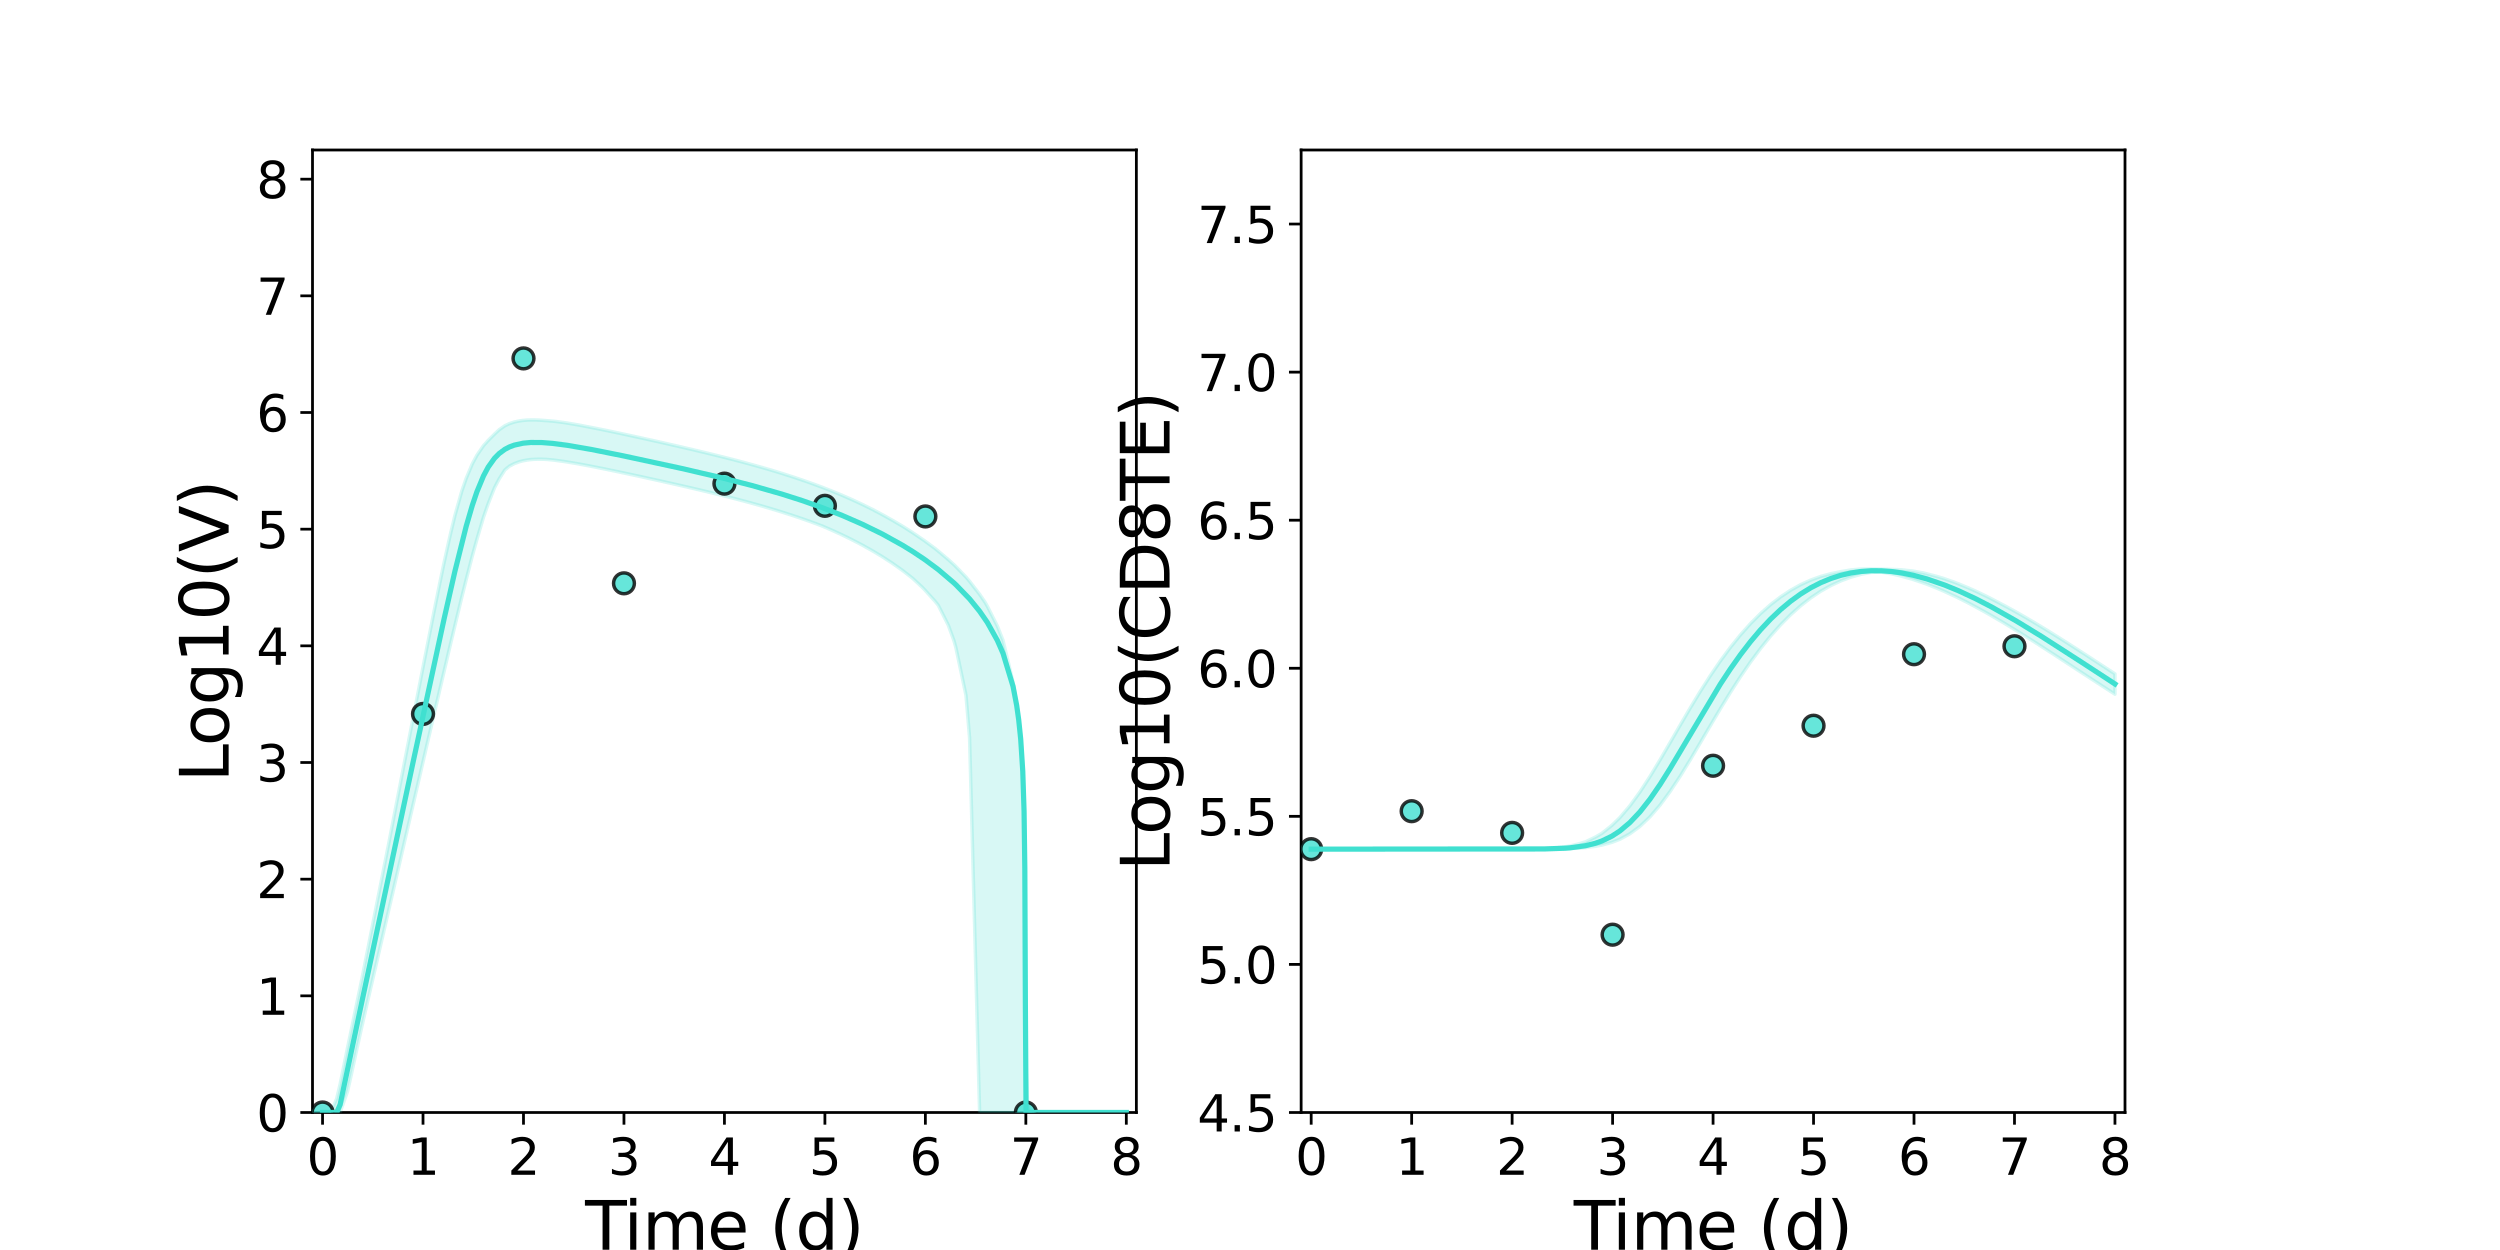 <?xml version="1.0" encoding="utf-8" standalone="no"?>
<!DOCTYPE svg PUBLIC "-//W3C//DTD SVG 1.1//EN"
  "http://www.w3.org/Graphics/SVG/1.1/DTD/svg11.dtd">
<svg xmlns:xlink="http://www.w3.org/1999/xlink" width="720pt" height="360pt" viewBox="0 0 720 360" xmlns="http://www.w3.org/2000/svg" version="1.1">
 <defs>
  <style type="text/css">*{stroke-linejoin: round; stroke-linecap: butt}</style>
 </defs>
 <g id="figure_1">
  <g id="patch_1">
   <path d="M 0 360 
L 720 360 
L 720 0 
L 0 0 
z
" style="fill: #ffffff"/>
  </g>
  <g id="axes_1">
   <g id="patch_2">
    <path d="M 90 320.4 
L 327.273 320.4 
L 327.273 43.2 
L 90 43.2 
z
" style="fill: #ffffff"/>
   </g>
   <g id="matplotlib.axis_1">
    <g id="xtick_1">
     <g id="line2d_1">
      <defs>
       <path id="mfb2f6b9e9f" d="M 0 0 
L 0 3.5 
" style="stroke: #000000; stroke-width: 0.8"/>
      </defs>
      <g>
       <use xlink:href="#mfb2f6b9e9f" x="92.894" y="320.4" style="stroke: #000000; stroke-width: 0.8"/>
      </g>
     </g>
     <g id="text_1">
      <!-- 0 -->
      <g transform="translate(88.313 338.342) scale(0.144 -0.144)">
       <defs>
        <path id="DejaVuSans-30" d="M 2034 4250 
Q 1547 4250 1301 3770 
Q 1056 3291 1056 2328 
Q 1056 1369 1301 889 
Q 1547 409 2034 409 
Q 2525 409 2770 889 
Q 3016 1369 3016 2328 
Q 3016 3291 2770 3770 
Q 2525 4250 2034 4250 
z
M 2034 4750 
Q 2819 4750 3233 4129 
Q 3647 3509 3647 2328 
Q 3647 1150 3233 529 
Q 2819 -91 2034 -91 
Q 1250 -91 836 529 
Q 422 1150 422 2328 
Q 422 3509 836 4129 
Q 1250 4750 2034 4750 
z
" transform="scale(0.016)"/>
       </defs>
       <use xlink:href="#DejaVuSans-30"/>
      </g>
     </g>
    </g>
    <g id="xtick_2">
     <g id="line2d_2">
      <g>
       <use xlink:href="#mfb2f6b9e9f" x="121.829" y="320.4" style="stroke: #000000; stroke-width: 0.8"/>
      </g>
     </g>
     <g id="text_2">
      <!-- 1 -->
      <g transform="translate(117.248 338.342) scale(0.144 -0.144)">
       <defs>
        <path id="DejaVuSans-31" d="M 794 531 
L 1825 531 
L 1825 4091 
L 703 3866 
L 703 4441 
L 1819 4666 
L 2450 4666 
L 2450 531 
L 3481 531 
L 3481 0 
L 794 0 
L 794 531 
z
" transform="scale(0.016)"/>
       </defs>
       <use xlink:href="#DejaVuSans-31"/>
      </g>
     </g>
    </g>
    <g id="xtick_3">
     <g id="line2d_3">
      <g>
       <use xlink:href="#mfb2f6b9e9f" x="150.765" y="320.4" style="stroke: #000000; stroke-width: 0.8"/>
      </g>
     </g>
     <g id="text_3">
      <!-- 2 -->
      <g transform="translate(146.184 338.342) scale(0.144 -0.144)">
       <defs>
        <path id="DejaVuSans-32" d="M 1228 531 
L 3431 531 
L 3431 0 
L 469 0 
L 469 531 
Q 828 903 1448 1529 
Q 2069 2156 2228 2338 
Q 2531 2678 2651 2914 
Q 2772 3150 2772 3378 
Q 2772 3750 2511 3984 
Q 2250 4219 1831 4219 
Q 1534 4219 1204 4116 
Q 875 4013 500 3803 
L 500 4441 
Q 881 4594 1212 4672 
Q 1544 4750 1819 4750 
Q 2544 4750 2975 4387 
Q 3406 4025 3406 3419 
Q 3406 3131 3298 2873 
Q 3191 2616 2906 2266 
Q 2828 2175 2409 1742 
Q 1991 1309 1228 531 
z
" transform="scale(0.016)"/>
       </defs>
       <use xlink:href="#DejaVuSans-32"/>
      </g>
     </g>
    </g>
    <g id="xtick_4">
     <g id="line2d_4">
      <g>
       <use xlink:href="#mfb2f6b9e9f" x="179.701" y="320.4" style="stroke: #000000; stroke-width: 0.8"/>
      </g>
     </g>
     <g id="text_4">
      <!-- 3 -->
      <g transform="translate(175.12 338.342) scale(0.144 -0.144)">
       <defs>
        <path id="DejaVuSans-33" d="M 2597 2516 
Q 3050 2419 3304 2112 
Q 3559 1806 3559 1356 
Q 3559 666 3084 287 
Q 2609 -91 1734 -91 
Q 1441 -91 1130 -33 
Q 819 25 488 141 
L 488 750 
Q 750 597 1062 519 
Q 1375 441 1716 441 
Q 2309 441 2620 675 
Q 2931 909 2931 1356 
Q 2931 1769 2642 2001 
Q 2353 2234 1838 2234 
L 1294 2234 
L 1294 2753 
L 1863 2753 
Q 2328 2753 2575 2939 
Q 2822 3125 2822 3475 
Q 2822 3834 2567 4026 
Q 2313 4219 1838 4219 
Q 1578 4219 1281 4162 
Q 984 4106 628 3988 
L 628 4550 
Q 988 4650 1302 4700 
Q 1616 4750 1894 4750 
Q 2613 4750 3031 4423 
Q 3450 4097 3450 3541 
Q 3450 3153 3228 2886 
Q 3006 2619 2597 2516 
z
" transform="scale(0.016)"/>
       </defs>
       <use xlink:href="#DejaVuSans-33"/>
      </g>
     </g>
    </g>
    <g id="xtick_5">
     <g id="line2d_5">
      <g>
       <use xlink:href="#mfb2f6b9e9f" x="208.636" y="320.4" style="stroke: #000000; stroke-width: 0.8"/>
      </g>
     </g>
     <g id="text_5">
      <!-- 4 -->
      <g transform="translate(204.055 338.342) scale(0.144 -0.144)">
       <defs>
        <path id="DejaVuSans-34" d="M 2419 4116 
L 825 1625 
L 2419 1625 
L 2419 4116 
z
M 2253 4666 
L 3047 4666 
L 3047 1625 
L 3713 1625 
L 3713 1100 
L 3047 1100 
L 3047 0 
L 2419 0 
L 2419 1100 
L 313 1100 
L 313 1709 
L 2253 4666 
z
" transform="scale(0.016)"/>
       </defs>
       <use xlink:href="#DejaVuSans-34"/>
      </g>
     </g>
    </g>
    <g id="xtick_6">
     <g id="line2d_6">
      <g>
       <use xlink:href="#mfb2f6b9e9f" x="237.572" y="320.4" style="stroke: #000000; stroke-width: 0.8"/>
      </g>
     </g>
     <g id="text_6">
      <!-- 5 -->
      <g transform="translate(232.991 338.342) scale(0.144 -0.144)">
       <defs>
        <path id="DejaVuSans-35" d="M 691 4666 
L 3169 4666 
L 3169 4134 
L 1269 4134 
L 1269 2991 
Q 1406 3038 1543 3061 
Q 1681 3084 1819 3084 
Q 2600 3084 3056 2656 
Q 3513 2228 3513 1497 
Q 3513 744 3044 326 
Q 2575 -91 1722 -91 
Q 1428 -91 1123 -41 
Q 819 9 494 109 
L 494 744 
Q 775 591 1075 516 
Q 1375 441 1709 441 
Q 2250 441 2565 725 
Q 2881 1009 2881 1497 
Q 2881 1984 2565 2268 
Q 2250 2553 1709 2553 
Q 1456 2553 1204 2497 
Q 953 2441 691 2322 
L 691 4666 
z
" transform="scale(0.016)"/>
       </defs>
       <use xlink:href="#DejaVuSans-35"/>
      </g>
     </g>
    </g>
    <g id="xtick_7">
     <g id="line2d_7">
      <g>
       <use xlink:href="#mfb2f6b9e9f" x="266.508" y="320.4" style="stroke: #000000; stroke-width: 0.8"/>
      </g>
     </g>
     <g id="text_7">
      <!-- 6 -->
      <g transform="translate(261.927 338.342) scale(0.144 -0.144)">
       <defs>
        <path id="DejaVuSans-36" d="M 2113 2584 
Q 1688 2584 1439 2293 
Q 1191 2003 1191 1497 
Q 1191 994 1439 701 
Q 1688 409 2113 409 
Q 2538 409 2786 701 
Q 3034 994 3034 1497 
Q 3034 2003 2786 2293 
Q 2538 2584 2113 2584 
z
M 3366 4563 
L 3366 3988 
Q 3128 4100 2886 4159 
Q 2644 4219 2406 4219 
Q 1781 4219 1451 3797 
Q 1122 3375 1075 2522 
Q 1259 2794 1537 2939 
Q 1816 3084 2150 3084 
Q 2853 3084 3261 2657 
Q 3669 2231 3669 1497 
Q 3669 778 3244 343 
Q 2819 -91 2113 -91 
Q 1303 -91 875 529 
Q 447 1150 447 2328 
Q 447 3434 972 4092 
Q 1497 4750 2381 4750 
Q 2619 4750 2861 4703 
Q 3103 4656 3366 4563 
z
" transform="scale(0.016)"/>
       </defs>
       <use xlink:href="#DejaVuSans-36"/>
      </g>
     </g>
    </g>
    <g id="xtick_8">
     <g id="line2d_8">
      <g>
       <use xlink:href="#mfb2f6b9e9f" x="295.443" y="320.4" style="stroke: #000000; stroke-width: 0.8"/>
      </g>
     </g>
     <g id="text_8">
      <!-- 7 -->
      <g transform="translate(290.862 338.342) scale(0.144 -0.144)">
       <defs>
        <path id="DejaVuSans-37" d="M 525 4666 
L 3525 4666 
L 3525 4397 
L 1831 0 
L 1172 0 
L 2766 4134 
L 525 4134 
L 525 4666 
z
" transform="scale(0.016)"/>
       </defs>
       <use xlink:href="#DejaVuSans-37"/>
      </g>
     </g>
    </g>
    <g id="xtick_9">
     <g id="line2d_9">
      <g>
       <use xlink:href="#mfb2f6b9e9f" x="324.379" y="320.4" style="stroke: #000000; stroke-width: 0.8"/>
      </g>
     </g>
     <g id="text_9">
      <!-- 8 -->
      <g transform="translate(319.798 338.342) scale(0.144 -0.144)">
       <defs>
        <path id="DejaVuSans-38" d="M 2034 2216 
Q 1584 2216 1326 1975 
Q 1069 1734 1069 1313 
Q 1069 891 1326 650 
Q 1584 409 2034 409 
Q 2484 409 2743 651 
Q 3003 894 3003 1313 
Q 3003 1734 2745 1975 
Q 2488 2216 2034 2216 
z
M 1403 2484 
Q 997 2584 770 2862 
Q 544 3141 544 3541 
Q 544 4100 942 4425 
Q 1341 4750 2034 4750 
Q 2731 4750 3128 4425 
Q 3525 4100 3525 3541 
Q 3525 3141 3298 2862 
Q 3072 2584 2669 2484 
Q 3125 2378 3379 2068 
Q 3634 1759 3634 1313 
Q 3634 634 3220 271 
Q 2806 -91 2034 -91 
Q 1263 -91 848 271 
Q 434 634 434 1313 
Q 434 1759 690 2068 
Q 947 2378 1403 2484 
z
M 1172 3481 
Q 1172 3119 1398 2916 
Q 1625 2713 2034 2713 
Q 2441 2713 2670 2916 
Q 2900 3119 2900 3481 
Q 2900 3844 2670 4047 
Q 2441 4250 2034 4250 
Q 1625 4250 1398 4047 
Q 1172 3844 1172 3481 
z
" transform="scale(0.016)"/>
       </defs>
       <use xlink:href="#DejaVuSans-38"/>
      </g>
     </g>
    </g>
    <g id="text_10">
     <!-- Time (d) -->
     <g transform="translate(168.511 359.925) scale(0.192 -0.192)">
      <defs>
       <path id="DejaVuSans-54" d="M -19 4666 
L 3928 4666 
L 3928 4134 
L 2272 4134 
L 2272 0 
L 1638 0 
L 1638 4134 
L -19 4134 
L -19 4666 
z
" transform="scale(0.016)"/>
       <path id="DejaVuSans-69" d="M 603 3500 
L 1178 3500 
L 1178 0 
L 603 0 
L 603 3500 
z
M 603 4863 
L 1178 4863 
L 1178 4134 
L 603 4134 
L 603 4863 
z
" transform="scale(0.016)"/>
       <path id="DejaVuSans-6d" d="M 3328 2828 
Q 3544 3216 3844 3400 
Q 4144 3584 4550 3584 
Q 5097 3584 5394 3201 
Q 5691 2819 5691 2113 
L 5691 0 
L 5113 0 
L 5113 2094 
Q 5113 2597 4934 2840 
Q 4756 3084 4391 3084 
Q 3944 3084 3684 2787 
Q 3425 2491 3425 1978 
L 3425 0 
L 2847 0 
L 2847 2094 
Q 2847 2600 2669 2842 
Q 2491 3084 2119 3084 
Q 1678 3084 1418 2786 
Q 1159 2488 1159 1978 
L 1159 0 
L 581 0 
L 581 3500 
L 1159 3500 
L 1159 2956 
Q 1356 3278 1631 3431 
Q 1906 3584 2284 3584 
Q 2666 3584 2933 3390 
Q 3200 3197 3328 2828 
z
" transform="scale(0.016)"/>
       <path id="DejaVuSans-65" d="M 3597 1894 
L 3597 1613 
L 953 1613 
Q 991 1019 1311 708 
Q 1631 397 2203 397 
Q 2534 397 2845 478 
Q 3156 559 3463 722 
L 3463 178 
Q 3153 47 2828 -22 
Q 2503 -91 2169 -91 
Q 1331 -91 842 396 
Q 353 884 353 1716 
Q 353 2575 817 3079 
Q 1281 3584 2069 3584 
Q 2775 3584 3186 3129 
Q 3597 2675 3597 1894 
z
M 3022 2063 
Q 3016 2534 2758 2815 
Q 2500 3097 2075 3097 
Q 1594 3097 1305 2825 
Q 1016 2553 972 2059 
L 3022 2063 
z
" transform="scale(0.016)"/>
       <path id="DejaVuSans-20" transform="scale(0.016)"/>
       <path id="DejaVuSans-28" d="M 1984 4856 
Q 1566 4138 1362 3434 
Q 1159 2731 1159 2009 
Q 1159 1288 1364 580 
Q 1569 -128 1984 -844 
L 1484 -844 
Q 1016 -109 783 600 
Q 550 1309 550 2009 
Q 550 2706 781 3412 
Q 1013 4119 1484 4856 
L 1984 4856 
z
" transform="scale(0.016)"/>
       <path id="DejaVuSans-64" d="M 2906 2969 
L 2906 4863 
L 3481 4863 
L 3481 0 
L 2906 0 
L 2906 525 
Q 2725 213 2448 61 
Q 2172 -91 1784 -91 
Q 1150 -91 751 415 
Q 353 922 353 1747 
Q 353 2572 751 3078 
Q 1150 3584 1784 3584 
Q 2172 3584 2448 3432 
Q 2725 3281 2906 2969 
z
M 947 1747 
Q 947 1113 1208 752 
Q 1469 391 1925 391 
Q 2381 391 2643 752 
Q 2906 1113 2906 1747 
Q 2906 2381 2643 2742 
Q 2381 3103 1925 3103 
Q 1469 3103 1208 2742 
Q 947 2381 947 1747 
z
" transform="scale(0.016)"/>
       <path id="DejaVuSans-29" d="M 513 4856 
L 1013 4856 
Q 1481 4119 1714 3412 
Q 1947 2706 1947 2009 
Q 1947 1309 1714 600 
Q 1481 -109 1013 -844 
L 513 -844 
Q 928 -128 1133 580 
Q 1338 1288 1338 2009 
Q 1338 2731 1133 3434 
Q 928 4138 513 4856 
z
" transform="scale(0.016)"/>
      </defs>
      <use xlink:href="#DejaVuSans-54"/>
      <use xlink:href="#DejaVuSans-69" x="57.959"/>
      <use xlink:href="#DejaVuSans-6d" x="85.742"/>
      <use xlink:href="#DejaVuSans-65" x="183.154"/>
      <use xlink:href="#DejaVuSans-20" x="244.678"/>
      <use xlink:href="#DejaVuSans-28" x="276.465"/>
      <use xlink:href="#DejaVuSans-64" x="315.479"/>
      <use xlink:href="#DejaVuSans-29" x="378.955"/>
     </g>
    </g>
   </g>
   <g id="matplotlib.axis_2">
    <g id="ytick_1">
     <g id="line2d_10">
      <defs>
       <path id="m8e8142bea2" d="M 0 0 
L -3.5 0 
" style="stroke: #000000; stroke-width: 0.8"/>
      </defs>
      <g>
       <use xlink:href="#m8e8142bea2" x="90" y="320.4" style="stroke: #000000; stroke-width: 0.8"/>
      </g>
     </g>
     <g id="text_11">
      <!-- 0 -->
      <g transform="translate(73.838 325.871) scale(0.144 -0.144)">
       <use xlink:href="#DejaVuSans-30"/>
      </g>
     </g>
    </g>
    <g id="ytick_2">
     <g id="line2d_11">
      <g>
       <use xlink:href="#m8e8142bea2" x="90" y="286.8" style="stroke: #000000; stroke-width: 0.8"/>
      </g>
     </g>
     <g id="text_12">
      <!-- 1 -->
      <g transform="translate(73.838 292.271) scale(0.144 -0.144)">
       <use xlink:href="#DejaVuSans-31"/>
      </g>
     </g>
    </g>
    <g id="ytick_3">
     <g id="line2d_12">
      <g>
       <use xlink:href="#m8e8142bea2" x="90" y="253.2" style="stroke: #000000; stroke-width: 0.8"/>
      </g>
     </g>
     <g id="text_13">
      <!-- 2 -->
      <g transform="translate(73.838 258.671) scale(0.144 -0.144)">
       <use xlink:href="#DejaVuSans-32"/>
      </g>
     </g>
    </g>
    <g id="ytick_4">
     <g id="line2d_13">
      <g>
       <use xlink:href="#m8e8142bea2" x="90" y="219.6" style="stroke: #000000; stroke-width: 0.8"/>
      </g>
     </g>
     <g id="text_14">
      <!-- 3 -->
      <g transform="translate(73.838 225.071) scale(0.144 -0.144)">
       <use xlink:href="#DejaVuSans-33"/>
      </g>
     </g>
    </g>
    <g id="ytick_5">
     <g id="line2d_14">
      <g>
       <use xlink:href="#m8e8142bea2" x="90" y="186" style="stroke: #000000; stroke-width: 0.8"/>
      </g>
     </g>
     <g id="text_15">
      <!-- 4 -->
      <g transform="translate(73.838 191.471) scale(0.144 -0.144)">
       <use xlink:href="#DejaVuSans-34"/>
      </g>
     </g>
    </g>
    <g id="ytick_6">
     <g id="line2d_15">
      <g>
       <use xlink:href="#m8e8142bea2" x="90" y="152.4" style="stroke: #000000; stroke-width: 0.8"/>
      </g>
     </g>
     <g id="text_16">
      <!-- 5 -->
      <g transform="translate(73.838 157.871) scale(0.144 -0.144)">
       <use xlink:href="#DejaVuSans-35"/>
      </g>
     </g>
    </g>
    <g id="ytick_7">
     <g id="line2d_16">
      <g>
       <use xlink:href="#m8e8142bea2" x="90" y="118.8" style="stroke: #000000; stroke-width: 0.8"/>
      </g>
     </g>
     <g id="text_17">
      <!-- 6 -->
      <g transform="translate(73.838 124.271) scale(0.144 -0.144)">
       <use xlink:href="#DejaVuSans-36"/>
      </g>
     </g>
    </g>
    <g id="ytick_8">
     <g id="line2d_17">
      <g>
       <use xlink:href="#m8e8142bea2" x="90" y="85.2" style="stroke: #000000; stroke-width: 0.8"/>
      </g>
     </g>
     <g id="text_18">
      <!-- 7 -->
      <g transform="translate(73.838 90.671) scale(0.144 -0.144)">
       <use xlink:href="#DejaVuSans-37"/>
      </g>
     </g>
    </g>
    <g id="ytick_9">
     <g id="line2d_18">
      <g>
       <use xlink:href="#m8e8142bea2" x="90" y="51.6" style="stroke: #000000; stroke-width: 0.8"/>
      </g>
     </g>
     <g id="text_19">
      <!-- 8 -->
      <g transform="translate(73.838 57.071) scale(0.144 -0.144)">
       <use xlink:href="#DejaVuSans-38"/>
      </g>
     </g>
    </g>
    <g id="text_20">
     <!-- Log10(V) -->
     <g transform="translate(65.845 225.224) rotate(-90) scale(0.192 -0.192)">
      <defs>
       <path id="DejaVuSans-4c" d="M 628 4666 
L 1259 4666 
L 1259 531 
L 3531 531 
L 3531 0 
L 628 0 
L 628 4666 
z
" transform="scale(0.016)"/>
       <path id="DejaVuSans-6f" d="M 1959 3097 
Q 1497 3097 1228 2736 
Q 959 2375 959 1747 
Q 959 1119 1226 758 
Q 1494 397 1959 397 
Q 2419 397 2687 759 
Q 2956 1122 2956 1747 
Q 2956 2369 2687 2733 
Q 2419 3097 1959 3097 
z
M 1959 3584 
Q 2709 3584 3137 3096 
Q 3566 2609 3566 1747 
Q 3566 888 3137 398 
Q 2709 -91 1959 -91 
Q 1206 -91 779 398 
Q 353 888 353 1747 
Q 353 2609 779 3096 
Q 1206 3584 1959 3584 
z
" transform="scale(0.016)"/>
       <path id="DejaVuSans-67" d="M 2906 1791 
Q 2906 2416 2648 2759 
Q 2391 3103 1925 3103 
Q 1463 3103 1205 2759 
Q 947 2416 947 1791 
Q 947 1169 1205 825 
Q 1463 481 1925 481 
Q 2391 481 2648 825 
Q 2906 1169 2906 1791 
z
M 3481 434 
Q 3481 -459 3084 -895 
Q 2688 -1331 1869 -1331 
Q 1566 -1331 1297 -1286 
Q 1028 -1241 775 -1147 
L 775 -588 
Q 1028 -725 1275 -790 
Q 1522 -856 1778 -856 
Q 2344 -856 2625 -561 
Q 2906 -266 2906 331 
L 2906 616 
Q 2728 306 2450 153 
Q 2172 0 1784 0 
Q 1141 0 747 490 
Q 353 981 353 1791 
Q 353 2603 747 3093 
Q 1141 3584 1784 3584 
Q 2172 3584 2450 3431 
Q 2728 3278 2906 2969 
L 2906 3500 
L 3481 3500 
L 3481 434 
z
" transform="scale(0.016)"/>
       <path id="DejaVuSans-56" d="M 1831 0 
L 50 4666 
L 709 4666 
L 2188 738 
L 3669 4666 
L 4325 4666 
L 2547 0 
L 1831 0 
z
" transform="scale(0.016)"/>
      </defs>
      <use xlink:href="#DejaVuSans-4c"/>
      <use xlink:href="#DejaVuSans-6f" x="53.963"/>
      <use xlink:href="#DejaVuSans-67" x="115.145"/>
      <use xlink:href="#DejaVuSans-31" x="178.621"/>
      <use xlink:href="#DejaVuSans-30" x="242.244"/>
      <use xlink:href="#DejaVuSans-28" x="305.867"/>
      <use xlink:href="#DejaVuSans-56" x="344.881"/>
      <use xlink:href="#DejaVuSans-29" x="413.289"/>
     </g>
    </g>
   </g>
   <g id="patch_3">
    <path d="M 90 320.4 
L 90 43.2 
" style="fill: none; stroke: #000000; stroke-width: 0.8; stroke-linejoin: miter; stroke-linecap: square"/>
   </g>
   <g id="patch_4">
    <path d="M 327.273 320.4 
L 327.273 43.2 
" style="fill: none; stroke: #000000; stroke-width: 0.8; stroke-linejoin: miter; stroke-linecap: square"/>
   </g>
   <g id="patch_5">
    <path d="M 90 320.4 
L 327.273 320.4 
" style="fill: none; stroke: #000000; stroke-width: 0.8; stroke-linejoin: miter; stroke-linecap: square"/>
   </g>
   <g id="patch_6">
    <path d="M 90 43.2 
L 327.273 43.2 
" style="fill: none; stroke: #000000; stroke-width: 0.8; stroke-linejoin: miter; stroke-linecap: square"/>
   </g>
   <g id="PolyCollection_1">
    <defs>
     <path id="m0b22eb22d2" d="M 92.894 -39.6 
L 92.894 -39.6 
L 92.897 -39.6 
L 92.93 -39.6 
L 93.256 -39.6 
L 93.661 -39.6 
L 94.587 -39.6 
L 95.347 -39.6 
L 96.965 -39.6 
L 97.954 -39.6 
L 100.092 -45.695 
L 101.123 -50.287 
L 102.859 -58.232 
L 104.003 -63.442 
L 106.046 -72.339 
L 107.18 -77.245 
L 108.855 -84.489 
L 110.064 -89.72 
L 111.941 -97.831 
L 113.14 -103.021 
L 114.808 -110.232 
L 116.049 -115.625 
L 117.865 -123.459 
L 119.09 -128.756 
L 120.738 -135.86 
L 121.992 -141.289 
L 123.766 -148.923 
L 125.006 -154.265 
L 126.67 -161.395 
L 127.94 -166.826 
L 129.74 -174.468 
L 131.019 -179.832 
L 132.979 -187.931 
L 134.262 -193.058 
L 136.018 -199.868 
L 137.349 -204.663 
L 139.255 -211.061 
L 140.619 -214.974 
L 142.408 -219.504 
L 143.759 -222.075 
L 145.401 -224.642 
L 146.713 -225.741 
L 148.098 -226.467 
L 149.483 -226.986 
L 150.679 -227.307 
L 151.887 -227.523 
L 152.839 -227.643 
L 153.758 -227.711 
L 154.555 -227.736 
L 155.363 -227.753 
L 156.023 -227.745 
L 156.754 -227.72 
L 157.352 -227.693 
L 159.144 -227.532 
L 159.992 -227.427 
L 162.328 -227.105 
L 163.451 -226.927 
L 166.05 -226.495 
L 167.379 -226.252 
L 170.272 -225.708 
L 171.828 -225.4 
L 174.722 -224.816 
L 176.599 -224.426 
L 179.492 -223.816 
L 181.799 -223.321 
L 184.693 -222.694 
L 187.586 -222.059 
L 190.48 -221.417 
L 193.373 -220.768 
L 196.267 -220.109 
L 199.16 -219.441 
L 202.054 -218.76 
L 204.948 -218.065 
L 207.841 -217.352 
L 210.735 -216.619 
L 213.628 -215.862 
L 216.522 -215.077 
L 219.415 -214.263 
L 222.309 -213.413 
L 225.203 -212.526 
L 228.096 -211.596 
L 230.99 -210.62 
L 233.883 -209.594 
L 236.777 -208.512 
L 239.67 -207.259 
L 242.564 -205.928 
L 245.458 -204.512 
L 248.351 -203 
L 251.245 -201.381 
L 254.138 -199.64 
L 257.032 -197.759 
L 259.925 -195.712 
L 262.819 -193.455 
L 265.713 -190.758 
L 266.291 -190.148 
L 269.185 -186.96 
L 270.212 -185.691 
L 273.106 -179.951 
L 274.727 -175.508 
L 275.306 -173.439 
L 278.199 -159.776 
L 279.234 -147.571 
L 282.128 -39.6 
L 283.77 -39.6 
L 284.349 -39.6 
L 287.243 -39.6 
L 288.285 -39.6 
L 288.864 -39.6 
L 291.758 -39.6 
L 292.804 -39.6 
L 293.382 -39.6 
L 293.961 -39.6 
L 294.274 -39.6 
L 294.554 -39.6 
L 294.703 -39.6 
L 294.847 -39.6 
L 294.929 -39.6 
L 295.006 -39.6 
L 295.053 -39.6 
L 295.095 -39.6 
L 295.098 -39.6 
L 295.125 -39.6 
L 295.127 -39.6 
L 295.149 -39.6 
L 295.188 -39.6 
L 295.208 -39.6 
L 295.219 -39.6 
L 295.23 -39.6 
L 295.246 -39.6 
L 295.262 -39.6 
L 295.306 -39.6 
L 295.38 -39.6 
L 295.465 -39.6 
L 295.499 -39.6 
L 295.559 -39.6 
L 295.692 -39.6 
L 295.948 -39.6 
L 297.234 -39.6 
L 298.6 -39.6 
L 301.221 -39.6 
L 303.336 -39.6 
L 306.23 -39.6 
L 309.124 -39.6 
L 312.017 -39.6 
L 314.911 -39.6 
L 317.804 -39.6 
L 320.698 -39.6 
L 323.591 -39.6 
L 324.379 -39.6 
L 324.379 -39.6 
L 324.379 -39.6 
L 323.591 -39.6 
L 320.698 -39.6 
L 317.804 -39.6 
L 314.911 -39.6 
L 312.017 -39.6 
L 309.124 -39.6 
L 306.23 -39.6 
L 303.336 -39.6 
L 301.221 -39.6 
L 298.6 -39.6 
L 297.234 -39.6 
L 295.948 -42.195 
L 295.692 -48.095 
L 295.559 -51.154 
L 295.499 -52.538 
L 295.465 -53.541 
L 295.38 -71.832 
L 295.306 -92.391 
L 295.262 -102.931 
L 295.246 -105.692 
L 295.23 -108.449 
L 295.219 -109.932 
L 295.208 -111.363 
L 295.188 -113.611 
L 295.149 -117.182 
L 295.127 -118.888 
L 295.125 -119.035 
L 295.098 -120.937 
L 295.095 -121.127 
L 295.053 -123.707 
L 295.006 -126.043 
L 294.929 -129.314 
L 294.847 -132.1 
L 294.703 -136.002 
L 294.554 -139.249 
L 294.274 -143.821 
L 293.961 -147.805 
L 293.382 -153.147 
L 292.804 -157.188 
L 291.758 -163.525 
L 288.864 -175.592 
L 288.285 -177.05 
L 287.243 -179.676 
L 284.349 -185.412 
L 283.77 -186.45 
L 282.128 -188.84 
L 279.234 -192.59 
L 278.199 -193.811 
L 275.306 -196.822 
L 274.727 -197.389 
L 273.106 -198.848 
L 270.212 -201.288 
L 269.185 -202.119 
L 266.291 -204.252 
L 265.713 -204.646 
L 262.819 -206.62 
L 259.925 -208.457 
L 257.032 -210.162 
L 254.138 -211.779 
L 251.245 -213.303 
L 248.351 -214.733 
L 245.458 -216.078 
L 242.564 -217.346 
L 239.67 -218.543 
L 236.777 -219.676 
L 233.883 -220.749 
L 230.99 -221.769 
L 228.096 -222.738 
L 225.203 -223.662 
L 222.309 -224.546 
L 219.415 -225.392 
L 216.522 -226.204 
L 213.628 -226.988 
L 210.735 -227.745 
L 207.841 -228.481 
L 204.948 -229.197 
L 202.054 -229.897 
L 199.16 -230.583 
L 196.267 -231.258 
L 193.373 -231.923 
L 190.48 -232.581 
L 187.586 -233.231 
L 184.693 -233.873 
L 181.799 -234.508 
L 179.492 -235.007 
L 176.599 -235.621 
L 174.722 -236.014 
L 171.828 -236.596 
L 170.272 -236.903 
L 167.379 -237.464 
L 166.05 -237.707 
L 163.451 -238.152 
L 162.328 -238.319 
L 159.992 -238.626 
L 159.144 -238.719 
L 157.352 -238.868 
L 156.754 -238.904 
L 156.023 -238.961 
L 155.363 -239.003 
L 154.555 -239.041 
L 153.758 -239.06 
L 152.839 -239.058 
L 151.887 -239.026 
L 150.679 -238.927 
L 149.483 -238.758 
L 148.098 -238.46 
L 146.713 -237.998 
L 145.401 -237.381 
L 143.759 -236.24 
L 142.408 -234.976 
L 140.619 -233.19 
L 139.255 -231.666 
L 137.349 -228.885 
L 136.018 -226.403 
L 134.262 -222.216 
L 132.979 -218.505 
L 131.019 -211.535 
L 129.74 -206.257 
L 127.94 -198.18 
L 126.67 -192.126 
L 125.006 -183.912 
L 123.766 -177.669 
L 121.992 -168.704 
L 120.738 -162.283 
L 119.09 -153.851 
L 117.865 -147.551 
L 116.049 -138.212 
L 114.808 -131.799 
L 113.14 -123.213 
L 111.941 -117.03 
L 110.064 -107.531 
L 108.855 -101.429 
L 107.18 -92.995 
L 106.046 -87.263 
L 104.003 -77 
L 102.859 -71.527 
L 101.123 -63.19 
L 100.092 -58.235 
L 97.954 -47.755 
L 96.965 -43.584 
L 95.347 -39.873 
L 94.587 -39.6 
L 93.661 -39.6 
L 93.256 -39.6 
L 92.93 -39.6 
L 92.897 -39.6 
L 92.894 -39.6 
z
" style="stroke: #40e0d0; stroke-opacity: 0.2"/>
    </defs>
    <g clip-path="url(#p31d87c8908)">
     <use xlink:href="#m0b22eb22d2" x="0" y="360" style="fill: #40e0d0; fill-opacity: 0.2; stroke: #40e0d0; stroke-opacity: 0.2"/>
    </g>
   </g>
   <g id="PathCollection_1">
    <defs>
     <path id="md1175c4259" d="M 0 3 
C 0.796 3 1.559 2.684 2.121 2.121 
C 2.684 1.559 3 0.796 3 0 
C 3 -0.796 2.684 -1.559 2.121 -2.121 
C 1.559 -2.684 0.796 -3 0 -3 
C -0.796 -3 -1.559 -2.684 -2.121 -2.121 
C -2.684 -1.559 -3 -0.796 -3 0 
C -3 0.796 -2.684 1.559 -2.121 2.121 
C -1.559 2.684 -0.796 3 0 3 
z
" style="stroke: #000000; stroke-opacity: 0.8"/>
    </defs>
    <g clip-path="url(#p31d87c8908)">
     <use xlink:href="#md1175c4259" x="92.894" y="320.4" style="fill: #40e0d0; fill-opacity: 0.8; stroke: #000000; stroke-opacity: 0.8"/>
     <use xlink:href="#md1175c4259" x="121.829" y="205.612" style="fill: #40e0d0; fill-opacity: 0.8; stroke: #000000; stroke-opacity: 0.8"/>
     <use xlink:href="#md1175c4259" x="150.765" y="103.221" style="fill: #40e0d0; fill-opacity: 0.8; stroke: #000000; stroke-opacity: 0.8"/>
     <use xlink:href="#md1175c4259" x="179.701" y="167.997" style="fill: #40e0d0; fill-opacity: 0.8; stroke: #000000; stroke-opacity: 0.8"/>
     <use xlink:href="#md1175c4259" x="208.636" y="139.289" style="fill: #40e0d0; fill-opacity: 0.8; stroke: #000000; stroke-opacity: 0.8"/>
     <use xlink:href="#md1175c4259" x="237.572" y="145.677" style="fill: #40e0d0; fill-opacity: 0.8; stroke: #000000; stroke-opacity: 0.8"/>
     <use xlink:href="#md1175c4259" x="266.508" y="148.736" style="fill: #40e0d0; fill-opacity: 0.8; stroke: #000000; stroke-opacity: 0.8"/>
     <use xlink:href="#md1175c4259" x="295.443" y="320.4" style="fill: #40e0d0; fill-opacity: 0.8; stroke: #000000; stroke-opacity: 0.8"/>
    </g>
   </g>
   <g id="line2d_19">
    <path d="M 92.894 320.4 
L 96.965 320.4 
L 97.954 318.121 
L 104.003 289.51 
L 119.09 218.92 
L 127.94 178.05 
L 131.019 164.511 
L 134.262 151.574 
L 136.018 145.565 
L 137.349 141.63 
L 139.255 137.042 
L 140.619 134.494 
L 142.408 131.99 
L 143.759 130.615 
L 145.401 129.407 
L 146.713 128.721 
L 148.098 128.2 
L 150.679 127.632 
L 152.839 127.437 
L 156.023 127.453 
L 159.144 127.697 
L 163.451 128.259 
L 170.272 129.44 
L 179.492 131.285 
L 196.267 134.908 
L 207.841 137.601 
L 216.522 139.819 
L 225.203 142.302 
L 230.99 144.151 
L 236.777 146.191 
L 242.564 148.455 
L 248.351 150.981 
L 254.138 153.817 
L 259.925 157.03 
L 262.819 158.808 
L 266.291 161.125 
L 270.212 164.031 
L 274.727 167.876 
L 275.306 168.417 
L 279.234 172.479 
L 282.128 176.042 
L 284.349 179.262 
L 287.243 184.45 
L 288.864 188.146 
L 291.758 197.687 
L 292.804 203.168 
L 293.382 207.277 
L 293.961 212.878 
L 294.554 222.113 
L 294.929 233.62 
L 295.149 250.234 
L 295.306 288.876 
L 295.499 320.4 
L 324.379 320.4 
L 324.379 320.4 
" clip-path="url(#p31d87c8908)" style="fill: none; stroke: #40e0d0; stroke-width: 1.5; stroke-linecap: square"/>
   </g>
  </g>
  <g id="axes_2">
   <g id="patch_7">
    <path d="M 374.727 320.4 
L 612 320.4 
L 612 43.2 
L 374.727 43.2 
z
" style="fill: #ffffff"/>
   </g>
   <g id="matplotlib.axis_3">
    <g id="xtick_10">
     <g id="line2d_20">
      <g>
       <use xlink:href="#mfb2f6b9e9f" x="377.621" y="320.4" style="stroke: #000000; stroke-width: 0.8"/>
      </g>
     </g>
     <g id="text_21">
      <!-- 0 -->
      <g transform="translate(373.04 338.342) scale(0.144 -0.144)">
       <use xlink:href="#DejaVuSans-30"/>
      </g>
     </g>
    </g>
    <g id="xtick_11">
     <g id="line2d_21">
      <g>
       <use xlink:href="#mfb2f6b9e9f" x="406.557" y="320.4" style="stroke: #000000; stroke-width: 0.8"/>
      </g>
     </g>
     <g id="text_22">
      <!-- 1 -->
      <g transform="translate(401.976 338.342) scale(0.144 -0.144)">
       <use xlink:href="#DejaVuSans-31"/>
      </g>
     </g>
    </g>
    <g id="xtick_12">
     <g id="line2d_22">
      <g>
       <use xlink:href="#mfb2f6b9e9f" x="435.492" y="320.4" style="stroke: #000000; stroke-width: 0.8"/>
      </g>
     </g>
     <g id="text_23">
      <!-- 2 -->
      <g transform="translate(430.911 338.342) scale(0.144 -0.144)">
       <use xlink:href="#DejaVuSans-32"/>
      </g>
     </g>
    </g>
    <g id="xtick_13">
     <g id="line2d_23">
      <g>
       <use xlink:href="#mfb2f6b9e9f" x="464.428" y="320.4" style="stroke: #000000; stroke-width: 0.8"/>
      </g>
     </g>
     <g id="text_24">
      <!-- 3 -->
      <g transform="translate(459.847 338.342) scale(0.144 -0.144)">
       <use xlink:href="#DejaVuSans-33"/>
      </g>
     </g>
    </g>
    <g id="xtick_14">
     <g id="line2d_24">
      <g>
       <use xlink:href="#mfb2f6b9e9f" x="493.364" y="320.4" style="stroke: #000000; stroke-width: 0.8"/>
      </g>
     </g>
     <g id="text_25">
      <!-- 4 -->
      <g transform="translate(488.783 338.342) scale(0.144 -0.144)">
       <use xlink:href="#DejaVuSans-34"/>
      </g>
     </g>
    </g>
    <g id="xtick_15">
     <g id="line2d_25">
      <g>
       <use xlink:href="#mfb2f6b9e9f" x="522.299" y="320.4" style="stroke: #000000; stroke-width: 0.8"/>
      </g>
     </g>
     <g id="text_26">
      <!-- 5 -->
      <g transform="translate(517.718 338.342) scale(0.144 -0.144)">
       <use xlink:href="#DejaVuSans-35"/>
      </g>
     </g>
    </g>
    <g id="xtick_16">
     <g id="line2d_26">
      <g>
       <use xlink:href="#mfb2f6b9e9f" x="551.235" y="320.4" style="stroke: #000000; stroke-width: 0.8"/>
      </g>
     </g>
     <g id="text_27">
      <!-- 6 -->
      <g transform="translate(546.654 338.342) scale(0.144 -0.144)">
       <use xlink:href="#DejaVuSans-36"/>
      </g>
     </g>
    </g>
    <g id="xtick_17">
     <g id="line2d_27">
      <g>
       <use xlink:href="#mfb2f6b9e9f" x="580.171" y="320.4" style="stroke: #000000; stroke-width: 0.8"/>
      </g>
     </g>
     <g id="text_28">
      <!-- 7 -->
      <g transform="translate(575.59 338.342) scale(0.144 -0.144)">
       <use xlink:href="#DejaVuSans-37"/>
      </g>
     </g>
    </g>
    <g id="xtick_18">
     <g id="line2d_28">
      <g>
       <use xlink:href="#mfb2f6b9e9f" x="609.106" y="320.4" style="stroke: #000000; stroke-width: 0.8"/>
      </g>
     </g>
     <g id="text_29">
      <!-- 8 -->
      <g transform="translate(604.525 338.342) scale(0.144 -0.144)">
       <use xlink:href="#DejaVuSans-38"/>
      </g>
     </g>
    </g>
    <g id="text_30">
     <!-- Time (d) -->
     <g transform="translate(453.239 359.925) scale(0.192 -0.192)">
      <use xlink:href="#DejaVuSans-54"/>
      <use xlink:href="#DejaVuSans-69" x="57.959"/>
      <use xlink:href="#DejaVuSans-6d" x="85.742"/>
      <use xlink:href="#DejaVuSans-65" x="183.154"/>
      <use xlink:href="#DejaVuSans-20" x="244.678"/>
      <use xlink:href="#DejaVuSans-28" x="276.465"/>
      <use xlink:href="#DejaVuSans-64" x="315.479"/>
      <use xlink:href="#DejaVuSans-29" x="378.955"/>
     </g>
    </g>
   </g>
   <g id="matplotlib.axis_4">
    <g id="ytick_10">
     <g id="line2d_29">
      <g>
       <use xlink:href="#m8e8142bea2" x="374.727" y="320.4" style="stroke: #000000; stroke-width: 0.8"/>
      </g>
     </g>
     <g id="text_31">
      <!-- 4.5 -->
      <g transform="translate(344.827 325.871) scale(0.144 -0.144)">
       <defs>
        <path id="DejaVuSans-2e" d="M 684 794 
L 1344 794 
L 1344 0 
L 684 0 
L 684 794 
z
" transform="scale(0.016)"/>
       </defs>
       <use xlink:href="#DejaVuSans-34"/>
       <use xlink:href="#DejaVuSans-2e" x="63.623"/>
       <use xlink:href="#DejaVuSans-35" x="95.41"/>
      </g>
     </g>
    </g>
    <g id="ytick_11">
     <g id="line2d_30">
      <g>
       <use xlink:href="#m8e8142bea2" x="374.727" y="277.754" style="stroke: #000000; stroke-width: 0.8"/>
      </g>
     </g>
     <g id="text_32">
      <!-- 5.0 -->
      <g transform="translate(344.827 283.225) scale(0.144 -0.144)">
       <use xlink:href="#DejaVuSans-35"/>
       <use xlink:href="#DejaVuSans-2e" x="63.623"/>
       <use xlink:href="#DejaVuSans-30" x="95.41"/>
      </g>
     </g>
    </g>
    <g id="ytick_12">
     <g id="line2d_31">
      <g>
       <use xlink:href="#m8e8142bea2" x="374.727" y="235.108" style="stroke: #000000; stroke-width: 0.8"/>
      </g>
     </g>
     <g id="text_33">
      <!-- 5.5 -->
      <g transform="translate(344.827 240.579) scale(0.144 -0.144)">
       <use xlink:href="#DejaVuSans-35"/>
       <use xlink:href="#DejaVuSans-2e" x="63.623"/>
       <use xlink:href="#DejaVuSans-35" x="95.41"/>
      </g>
     </g>
    </g>
    <g id="ytick_13">
     <g id="line2d_32">
      <g>
       <use xlink:href="#m8e8142bea2" x="374.727" y="192.462" style="stroke: #000000; stroke-width: 0.8"/>
      </g>
     </g>
     <g id="text_34">
      <!-- 6.0 -->
      <g transform="translate(344.827 197.932) scale(0.144 -0.144)">
       <use xlink:href="#DejaVuSans-36"/>
       <use xlink:href="#DejaVuSans-2e" x="63.623"/>
       <use xlink:href="#DejaVuSans-30" x="95.41"/>
      </g>
     </g>
    </g>
    <g id="ytick_14">
     <g id="line2d_33">
      <g>
       <use xlink:href="#m8e8142bea2" x="374.727" y="149.815" style="stroke: #000000; stroke-width: 0.8"/>
      </g>
     </g>
     <g id="text_35">
      <!-- 6.5 -->
      <g transform="translate(344.827 155.286) scale(0.144 -0.144)">
       <use xlink:href="#DejaVuSans-36"/>
       <use xlink:href="#DejaVuSans-2e" x="63.623"/>
       <use xlink:href="#DejaVuSans-35" x="95.41"/>
      </g>
     </g>
    </g>
    <g id="ytick_15">
     <g id="line2d_34">
      <g>
       <use xlink:href="#m8e8142bea2" x="374.727" y="107.169" style="stroke: #000000; stroke-width: 0.8"/>
      </g>
     </g>
     <g id="text_36">
      <!-- 7.0 -->
      <g transform="translate(344.827 112.64) scale(0.144 -0.144)">
       <use xlink:href="#DejaVuSans-37"/>
       <use xlink:href="#DejaVuSans-2e" x="63.623"/>
       <use xlink:href="#DejaVuSans-30" x="95.41"/>
      </g>
     </g>
    </g>
    <g id="ytick_16">
     <g id="line2d_35">
      <g>
       <use xlink:href="#m8e8142bea2" x="374.727" y="64.523" style="stroke: #000000; stroke-width: 0.8"/>
      </g>
     </g>
     <g id="text_37">
      <!-- 7.5 -->
      <g transform="translate(344.827 69.994) scale(0.144 -0.144)">
       <use xlink:href="#DejaVuSans-37"/>
       <use xlink:href="#DejaVuSans-2e" x="63.623"/>
       <use xlink:href="#DejaVuSans-35" x="95.41"/>
      </g>
     </g>
    </g>
    <g id="text_38">
     <!-- Log10(CD8TE) -->
     <g transform="translate(336.834 250.79) rotate(-90) scale(0.192 -0.192)">
      <defs>
       <path id="DejaVuSans-43" d="M 4122 4306 
L 4122 3641 
Q 3803 3938 3442 4084 
Q 3081 4231 2675 4231 
Q 1875 4231 1450 3742 
Q 1025 3253 1025 2328 
Q 1025 1406 1450 917 
Q 1875 428 2675 428 
Q 3081 428 3442 575 
Q 3803 722 4122 1019 
L 4122 359 
Q 3791 134 3420 21 
Q 3050 -91 2638 -91 
Q 1578 -91 968 557 
Q 359 1206 359 2328 
Q 359 3453 968 4101 
Q 1578 4750 2638 4750 
Q 3056 4750 3426 4639 
Q 3797 4528 4122 4306 
z
" transform="scale(0.016)"/>
       <path id="DejaVuSans-44" d="M 1259 4147 
L 1259 519 
L 2022 519 
Q 2988 519 3436 956 
Q 3884 1394 3884 2338 
Q 3884 3275 3436 3711 
Q 2988 4147 2022 4147 
L 1259 4147 
z
M 628 4666 
L 1925 4666 
Q 3281 4666 3915 4102 
Q 4550 3538 4550 2338 
Q 4550 1131 3912 565 
Q 3275 0 1925 0 
L 628 0 
L 628 4666 
z
" transform="scale(0.016)"/>
       <path id="DejaVuSans-45" d="M 628 4666 
L 3578 4666 
L 3578 4134 
L 1259 4134 
L 1259 2753 
L 3481 2753 
L 3481 2222 
L 1259 2222 
L 1259 531 
L 3634 531 
L 3634 0 
L 628 0 
L 628 4666 
z
" transform="scale(0.016)"/>
      </defs>
      <use xlink:href="#DejaVuSans-4c"/>
      <use xlink:href="#DejaVuSans-6f" x="53.963"/>
      <use xlink:href="#DejaVuSans-67" x="115.145"/>
      <use xlink:href="#DejaVuSans-31" x="178.621"/>
      <use xlink:href="#DejaVuSans-30" x="242.244"/>
      <use xlink:href="#DejaVuSans-28" x="305.867"/>
      <use xlink:href="#DejaVuSans-43" x="344.881"/>
      <use xlink:href="#DejaVuSans-44" x="414.705"/>
      <use xlink:href="#DejaVuSans-38" x="491.707"/>
      <use xlink:href="#DejaVuSans-54" x="555.33"/>
      <use xlink:href="#DejaVuSans-45" x="616.414"/>
      <use xlink:href="#DejaVuSans-29" x="679.598"/>
     </g>
    </g>
   </g>
   <g id="patch_8">
    <path d="M 374.727 320.4 
L 374.727 43.2 
" style="fill: none; stroke: #000000; stroke-width: 0.8; stroke-linejoin: miter; stroke-linecap: square"/>
   </g>
   <g id="patch_9">
    <path d="M 612 320.4 
L 612 43.2 
" style="fill: none; stroke: #000000; stroke-width: 0.8; stroke-linejoin: miter; stroke-linecap: square"/>
   </g>
   <g id="patch_10">
    <path d="M 374.727 320.4 
L 612 320.4 
" style="fill: none; stroke: #000000; stroke-width: 0.8; stroke-linejoin: miter; stroke-linecap: square"/>
   </g>
   <g id="patch_11">
    <path d="M 374.727 43.2 
L 612 43.2 
" style="fill: none; stroke: #000000; stroke-width: 0.8; stroke-linejoin: miter; stroke-linecap: square"/>
   </g>
   <g id="PolyCollection_2">
    <defs>
     <path id="m5b72fed633" d="M 377.621 -115.442 
L 377.621 -115.442 
L 377.624 -115.442 
L 377.657 -115.442 
L 377.983 -115.442 
L 378.388 -115.442 
L 379.314 -115.442 
L 380.074 -115.442 
L 381.692 -115.442 
L 382.682 -115.442 
L 384.819 -115.442 
L 385.85 -115.442 
L 387.587 -115.442 
L 388.73 -115.442 
L 390.773 -115.442 
L 391.907 -115.442 
L 393.583 -115.442 
L 394.791 -115.442 
L 396.668 -115.442 
L 397.867 -115.442 
L 399.535 -115.442 
L 400.776 -115.442 
L 402.593 -115.442 
L 403.817 -115.442 
L 405.465 -115.442 
L 406.72 -115.442 
L 408.494 -115.442 
L 409.734 -115.442 
L 411.398 -115.442 
L 412.667 -115.442 
L 414.467 -115.442 
L 415.746 -115.442 
L 417.706 -115.442 
L 418.989 -115.442 
L 420.746 -115.442 
L 422.076 -115.442 
L 423.982 -115.442 
L 425.346 -115.442 
L 427.135 -115.442 
L 428.486 -115.442 
L 430.129 -115.442 
L 431.44 -115.442 
L 432.825 -115.443 
L 434.21 -115.443 
L 435.407 -115.444 
L 436.614 -115.444 
L 437.567 -115.445 
L 438.485 -115.446 
L 439.283 -115.447 
L 440.09 -115.449 
L 440.75 -115.45 
L 441.481 -115.452 
L 442.079 -115.454 
L 443.871 -115.461 
L 444.719 -115.466 
L 447.056 -115.487 
L 448.179 -115.503 
L 450.777 -115.559 
L 452.106 -115.606 
L 454.999 -115.763 
L 456.556 -115.893 
L 459.449 -116.256 
L 461.326 -116.609 
L 464.22 -117.4 
L 466.526 -118.295 
L 469.42 -119.878 
L 472.313 -122.014 
L 475.207 -124.764 
L 478.101 -128.131 
L 480.994 -132.058 
L 483.888 -136.444 
L 486.781 -141.156 
L 489.675 -146.052 
L 492.568 -150.998 
L 495.462 -155.88 
L 498.356 -160.604 
L 501.249 -165.1 
L 504.143 -169.321 
L 507.036 -173.233 
L 509.93 -176.817 
L 512.823 -180.065 
L 515.717 -182.975 
L 518.611 -185.552 
L 521.504 -187.803 
L 524.398 -189.739 
L 527.291 -191.372 
L 530.185 -192.716 
L 533.078 -193.783 
L 535.972 -194.59 
L 538.866 -195.149 
L 541.759 -195.241 
L 544.653 -194.748 
L 547.546 -194.089 
L 550.44 -193.279 
L 551.019 -193.096 
L 553.912 -192.119 
L 554.94 -191.748 
L 557.833 -190.6 
L 559.454 -189.901 
L 560.033 -189.646 
L 562.926 -188.309 
L 563.962 -187.817 
L 566.855 -186.354 
L 568.498 -185.478 
L 569.076 -185.169 
L 571.97 -183.571 
L 573.013 -182.982 
L 573.591 -182.646 
L 576.485 -180.957 
L 577.531 -180.331 
L 578.11 -179.982 
L 578.688 -179.631 
L 579.002 -179.441 
L 579.281 -179.27 
L 579.43 -179.179 
L 579.574 -179.091 
L 579.656 -179.041 
L 579.733 -178.993 
L 579.78 -178.964 
L 579.822 -178.939 
L 579.825 -178.937 
L 579.853 -178.92 
L 579.855 -178.919 
L 579.876 -178.906 
L 579.916 -178.881 
L 579.935 -178.869 
L 579.947 -178.862 
L 579.957 -178.856 
L 579.974 -178.846 
L 579.99 -178.836 
L 580.033 -178.809 
L 580.107 -178.764 
L 580.192 -178.711 
L 580.226 -178.69 
L 580.286 -178.653 
L 580.419 -178.571 
L 580.676 -178.413 
L 581.961 -177.613 
L 583.327 -176.76 
L 585.948 -175.097 
L 588.064 -173.743 
L 590.957 -171.872 
L 593.851 -169.988 
L 596.744 -168.097 
L 599.638 -166.204 
L 602.532 -164.317 
L 605.425 -162.439 
L 608.319 -160.575 
L 609.106 -160.07 
L 609.106 -165.928 
L 609.106 -165.928 
L 608.319 -166.442 
L 605.425 -168.332 
L 602.532 -170.22 
L 599.638 -172.099 
L 596.744 -173.964 
L 593.851 -175.807 
L 590.957 -177.622 
L 588.064 -179.4 
L 585.948 -180.673 
L 583.327 -182.214 
L 581.961 -183 
L 580.676 -183.727 
L 580.419 -183.87 
L 580.286 -183.944 
L 580.226 -183.978 
L 580.192 -183.996 
L 580.107 -184.044 
L 580.033 -184.085 
L 579.99 -184.109 
L 579.974 -184.118 
L 579.957 -184.126 
L 579.947 -184.133 
L 579.935 -184.139 
L 579.916 -184.15 
L 579.876 -184.172 
L 579.855 -184.183 
L 579.853 -184.184 
L 579.825 -184.2 
L 579.822 -184.201 
L 579.78 -184.224 
L 579.733 -184.25 
L 579.656 -184.293 
L 579.574 -184.338 
L 579.43 -184.418 
L 579.281 -184.499 
L 579.002 -184.653 
L 578.688 -184.823 
L 578.11 -185.136 
L 577.531 -185.447 
L 576.485 -185.999 
L 573.591 -187.519 
L 573.013 -187.816 
L 571.97 -188.34 
L 569.076 -189.718 
L 568.498 -189.99 
L 566.855 -190.706 
L 563.962 -191.895 
L 562.926 -192.3 
L 560.033 -193.316 
L 559.454 -193.504 
L 557.833 -193.985 
L 554.94 -194.742 
L 553.912 -194.991 
L 551.019 -195.523 
L 550.44 -195.593 
L 547.546 -195.905 
L 544.653 -196.019 
L 541.759 -196.087 
L 538.866 -196.142 
L 535.972 -196.115 
L 533.078 -195.864 
L 530.185 -195.376 
L 527.291 -194.771 
L 524.398 -193.992 
L 521.504 -192.951 
L 518.611 -191.634 
L 515.717 -190.024 
L 512.823 -188.109 
L 509.93 -185.876 
L 507.036 -183.313 
L 504.143 -180.411 
L 501.249 -177.165 
L 498.356 -173.575 
L 495.462 -169.649 
L 492.568 -165.404 
L 489.675 -160.871 
L 486.781 -156.1 
L 483.888 -151.16 
L 480.994 -146.145 
L 478.101 -141.175 
L 475.207 -136.388 
L 472.313 -131.932 
L 469.42 -127.949 
L 466.526 -124.544 
L 464.22 -122.299 
L 461.326 -119.994 
L 459.449 -118.901 
L 456.556 -117.529 
L 454.999 -117.056 
L 452.106 -116.339 
L 450.777 -116.137 
L 448.179 -115.822 
L 447.056 -115.741 
L 444.719 -115.602 
L 443.871 -115.573 
L 442.079 -115.519 
L 441.481 -115.507 
L 440.75 -115.495 
L 440.09 -115.485 
L 439.283 -115.476 
L 438.485 -115.469 
L 437.567 -115.462 
L 436.614 -115.457 
L 435.407 -115.452 
L 434.21 -115.449 
L 432.825 -115.446 
L 431.44 -115.445 
L 430.129 -115.444 
L 428.486 -115.443 
L 427.135 -115.442 
L 425.346 -115.442 
L 423.982 -115.442 
L 422.076 -115.442 
L 420.746 -115.442 
L 418.989 -115.442 
L 417.706 -115.442 
L 415.746 -115.442 
L 414.467 -115.442 
L 412.667 -115.442 
L 411.398 -115.442 
L 409.734 -115.442 
L 408.494 -115.442 
L 406.72 -115.442 
L 405.465 -115.442 
L 403.817 -115.442 
L 402.593 -115.442 
L 400.776 -115.442 
L 399.535 -115.442 
L 397.867 -115.442 
L 396.668 -115.442 
L 394.791 -115.442 
L 393.583 -115.442 
L 391.907 -115.442 
L 390.773 -115.442 
L 388.73 -115.442 
L 387.587 -115.442 
L 385.85 -115.442 
L 384.819 -115.442 
L 382.682 -115.442 
L 381.692 -115.442 
L 380.074 -115.442 
L 379.314 -115.442 
L 378.388 -115.442 
L 377.983 -115.442 
L 377.657 -115.442 
L 377.624 -115.442 
L 377.621 -115.442 
z
" style="stroke: #40e0d0; stroke-opacity: 0.2"/>
    </defs>
    <g clip-path="url(#p5d9f97d8c7)">
     <use xlink:href="#m5b72fed633" x="0" y="360" style="fill: #40e0d0; fill-opacity: 0.2; stroke: #40e0d0; stroke-opacity: 0.2"/>
    </g>
   </g>
   <g id="PathCollection_2">
    <g clip-path="url(#p5d9f97d8c7)">
     <use xlink:href="#md1175c4259" x="348.685" y="216.269" style="fill: #40e0d0; fill-opacity: 0.8; stroke: #000000; stroke-opacity: 0.8"/>
     <use xlink:href="#md1175c4259" x="377.621" y="244.558" style="fill: #40e0d0; fill-opacity: 0.8; stroke: #000000; stroke-opacity: 0.8"/>
     <use xlink:href="#md1175c4259" x="406.557" y="233.62" style="fill: #40e0d0; fill-opacity: 0.8; stroke: #000000; stroke-opacity: 0.8"/>
     <use xlink:href="#md1175c4259" x="435.492" y="239.866" style="fill: #40e0d0; fill-opacity: 0.8; stroke: #000000; stroke-opacity: 0.8"/>
     <use xlink:href="#md1175c4259" x="464.428" y="269.193" style="fill: #40e0d0; fill-opacity: 0.8; stroke: #000000; stroke-opacity: 0.8"/>
     <use xlink:href="#md1175c4259" x="493.364" y="220.537" style="fill: #40e0d0; fill-opacity: 0.8; stroke: #000000; stroke-opacity: 0.8"/>
     <use xlink:href="#md1175c4259" x="522.299" y="209.011" style="fill: #40e0d0; fill-opacity: 0.8; stroke: #000000; stroke-opacity: 0.8"/>
     <use xlink:href="#md1175c4259" x="551.235" y="188.415" style="fill: #40e0d0; fill-opacity: 0.8; stroke: #000000; stroke-opacity: 0.8"/>
     <use xlink:href="#md1175c4259" x="580.171" y="186.121" style="fill: #40e0d0; fill-opacity: 0.8; stroke: #000000; stroke-opacity: 0.8"/>
    </g>
   </g>
   <g id="line2d_36">
    <path d="M 377.621 244.558 
L 444.719 244.498 
L 450.777 244.278 
L 452.106 244.179 
L 456.556 243.582 
L 459.449 242.867 
L 461.326 242.21 
L 464.22 240.814 
L 466.526 239.315 
L 469.42 236.883 
L 472.313 233.814 
L 475.207 230.135 
L 478.101 225.929 
L 480.994 221.322 
L 495.462 197.023 
L 498.356 192.639 
L 501.249 188.554 
L 504.143 184.795 
L 507.036 181.373 
L 509.93 178.292 
L 512.823 175.55 
L 515.717 173.141 
L 518.611 171.055 
L 521.504 169.279 
L 524.398 167.801 
L 527.291 166.607 
L 530.185 165.682 
L 533.078 165.012 
L 535.972 164.582 
L 538.866 164.377 
L 541.759 164.385 
L 544.653 164.59 
L 547.546 164.981 
L 551.019 165.676 
L 554.94 166.731 
L 560.033 168.483 
L 563.962 170.094 
L 569.076 172.48 
L 573.591 174.818 
L 580.676 178.834 
L 588.064 183.353 
L 599.638 190.806 
L 609.106 196.982 
L 609.106 196.982 
" clip-path="url(#p5d9f97d8c7)" style="fill: none; stroke: #40e0d0; stroke-width: 1.5; stroke-linecap: square"/>
   </g>
  </g>
  <g id="legend_1">
   <g id="patch_12">
    <path d="M 769.44 43.542 
L 867.528 43.542 
Q 871.368 43.542 871.368 39.702 
L 871.368 13.44 
Q 871.368 9.6 867.528 9.6 
L 769.44 9.6 
Q 765.6 9.6 765.6 13.44 
L 765.6 39.702 
Q 765.6 43.542 769.44 43.542 
z
" style="fill: #ffffff; opacity: 0.8; stroke: #cccccc; stroke-linejoin: miter"/>
   </g>
   <g id="PathCollection_3">
    <g>
     <use xlink:href="#md1175c4259" x="792.48" y="26.829" style="fill: #40e0d0; fill-opacity: 0.8; stroke: #000000; stroke-opacity: 0.8"/>
    </g>
   </g>
   <g id="text_39">
    <!-- 308 -->
    <g transform="translate(827.04 31.869) scale(0.192 -0.192)">
     <use xlink:href="#DejaVuSans-33"/>
     <use xlink:href="#DejaVuSans-30" x="63.623"/>
     <use xlink:href="#DejaVuSans-38" x="127.246"/>
    </g>
   </g>
  </g>
 </g>
 <defs>
  <clipPath id="p31d87c8908">
   <rect x="90" y="43.2" width="237.273" height="277.2"/>
  </clipPath>
  <clipPath id="p5d9f97d8c7">
   <rect x="374.727" y="43.2" width="237.273" height="277.2"/>
  </clipPath>
 </defs>
</svg>
